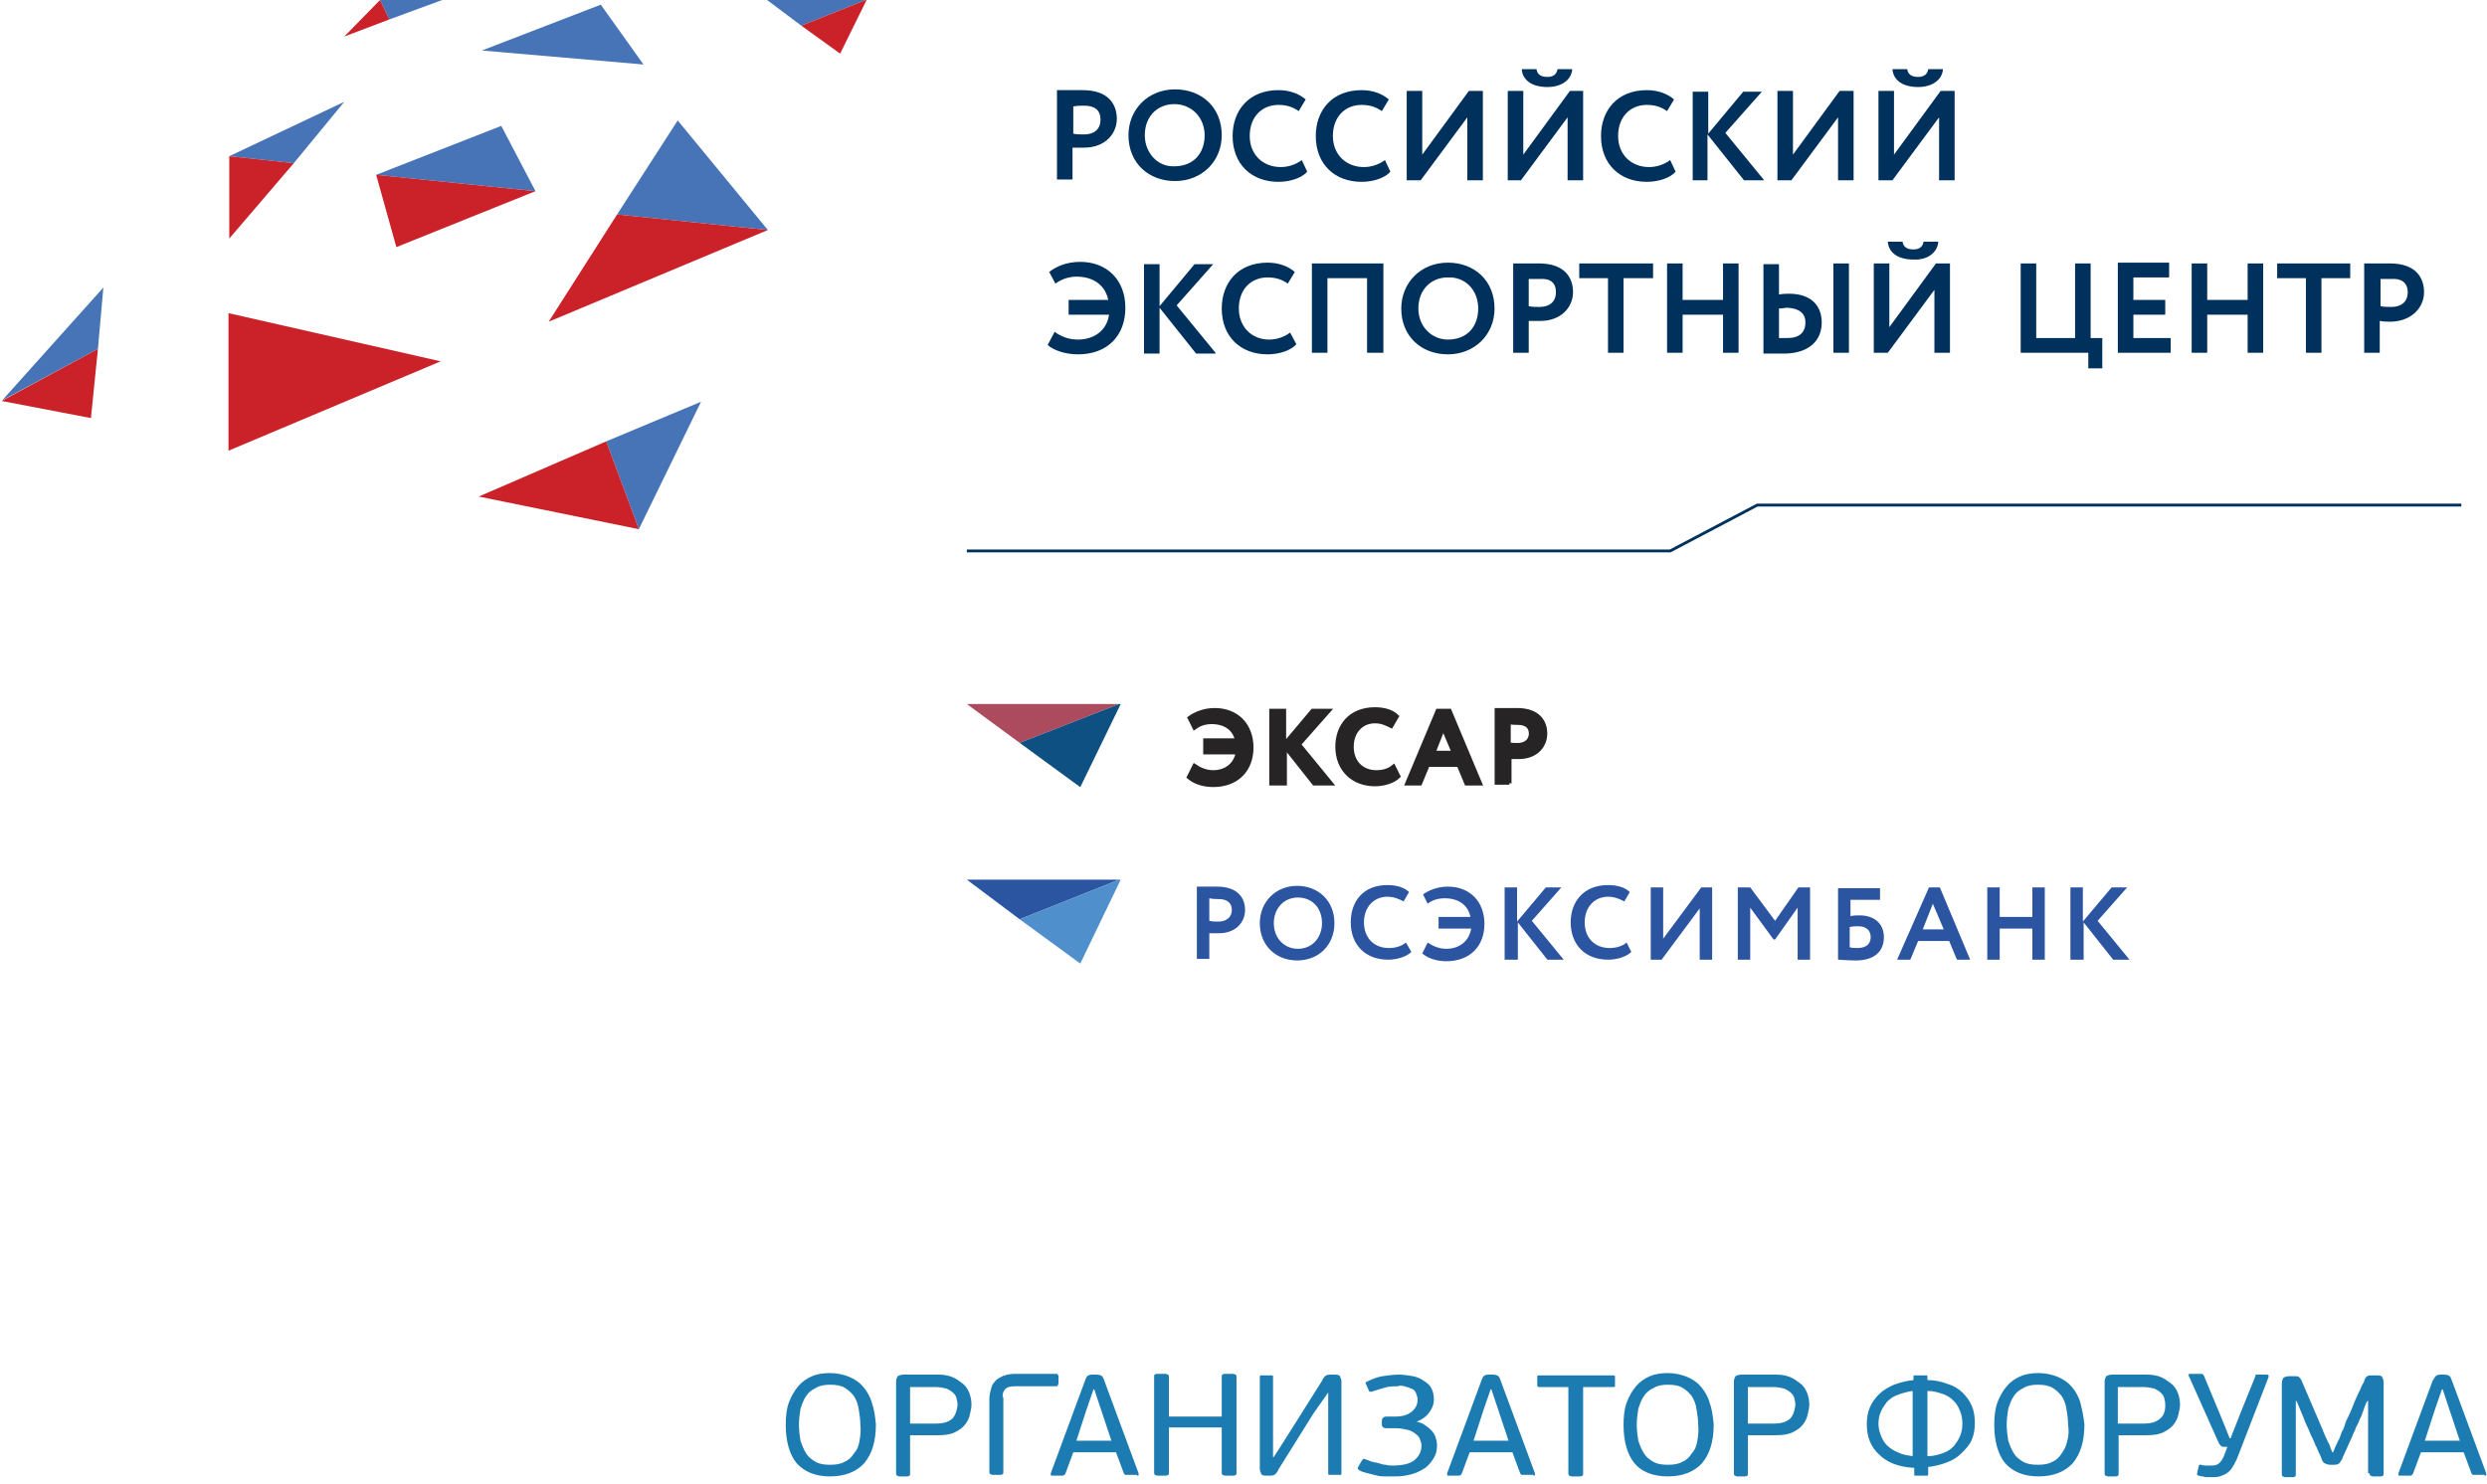 <?xml version="1.0" encoding="utf-8"?>
<!-- Generator: Adobe Illustrator 21.0.2, SVG Export Plug-In . SVG Version: 6.00 Build 0)  -->
<svg version="1.1" id="Layer_1" xmlns="http://www.w3.org/2000/svg" xmlns:xlink="http://www.w3.org/1999/xlink" x="0px" y="0px"
	 viewBox="0 0 320 191" style="enable-background:new 0 0 320 191;" xml:space="preserve">
<style type="text/css">
	.st0{fill:none;stroke:#00315C;stroke-width:0.371;}
	.st1{fill:#AC4B5E;}
	.st2{fill:#0F5083;}
	.st3{fill:#262424;}
	.st4{fill:none;stroke:#262424;stroke-width:0.57;stroke-miterlimit:10;}
	.st5{fill:#2B54A1;}
	.st6{fill:#4E8FCC;}
	.st7{fill:#00315C;}
	.st8{fill:#4674B7;}
	.st9{fill:#CB2128;}
	.st10{fill:#1C7CB2;}
</style>
<g>
	<polyline class="st0" points="124.4,70.9 214.9,70.9 226.1,65 316.7,65 	"/>
	<polygon class="st1" points="144,90.6 131.2,95.6 124.4,90.6 	"/>
	<polygon class="st2" points="144.2,90.6 139,101.3 131.2,95.6 144,90.6 	"/>
	<g>
		<path class="st3" d="M155.1,96.8h4.2c-0.3,1.7-1.6,2.6-3.2,2.6c-1,0-1.8-0.4-2.4-0.8L153,100c0.7,0.6,1.8,1,3.1,1
			c3,0,4.9-1.9,4.9-4.8c0-2.9-1.9-4.8-4.7-4.8c-1.4,0-2.5,0.5-3.2,1l0.6,1.2c0.7-0.5,1.4-0.7,2.2-0.7c1.8,0,3,0.9,3.3,2.4h-4.1V96.8
			z M163.7,100.8h1.6V96l3.8,4.8h2.1l-4.1-5l3.8-4.3h-2l-3.7,4.4v-4.4h-1.6V100.8z M179.3,98.7c-0.6,0.5-1.4,0.7-2.2,0.7
			c-1.9,0-3.2-1.3-3.2-3.3c0-2,1.3-3.3,3-3.3c0.9,0,1.5,0.3,2.1,0.6l0.7-1.2c-0.6-0.6-1.6-0.9-2.8-0.9c-3.1,0-4.8,2.1-4.8,4.8
			c0,2.9,2,4.8,4.8,4.8c1.2,0,2.4-0.4,3-1L179.3,98.7z M181.1,100.8h1.6l1-2.4h4l1,2.4h1.7l-3.9-9.3H185L181.1,100.8z M185.7,93.6
			l1.4,3.3h-2.7L185.7,93.6z M194.2,100.8v-3.4c0.4,0,0.9,0,1.2,0c2.2,0,3.4-1.4,3.4-3c0-1.5-0.9-3-3.6-3c-0.7,0-2.1,0-2.6,0v9.3
			H194.2z M195.3,93c1.1,0,1.7,0.5,1.7,1.4c0,1-0.8,1.5-1.7,1.5c-0.4,0-0.8,0-1.2-0.1v-2.9C194.6,93,195,93,195.3,93"/>
		<path class="st4" d="M155.1,96.8h4.2c-0.3,1.7-1.6,2.6-3.2,2.6c-1,0-1.8-0.4-2.4-0.8L153,100c0.7,0.6,1.8,1,3.1,1
			c3,0,4.9-1.9,4.9-4.8c0-2.9-1.9-4.8-4.7-4.8c-1.4,0-2.5,0.5-3.2,1l0.6,1.2c0.7-0.5,1.4-0.7,2.2-0.7c1.8,0,3,0.9,3.3,2.4h-4.1V96.8
			z M163.7,100.8h1.6V96l3.8,4.8h2.1l-4.1-5l3.8-4.3h-2l-3.7,4.4v-4.4h-1.6V100.8z M179.3,98.7c-0.6,0.5-1.4,0.7-2.2,0.7
			c-1.9,0-3.2-1.3-3.2-3.3c0-2,1.3-3.3,3-3.3c0.9,0,1.5,0.3,2.1,0.6l0.7-1.2c-0.6-0.6-1.6-0.9-2.8-0.9c-3.1,0-4.8,2.1-4.8,4.8
			c0,2.9,2,4.8,4.8,4.8c1.2,0,2.4-0.4,3-1L179.3,98.7z M181.1,100.8h1.6l1-2.4h4l1,2.4h1.7l-3.9-9.3H185L181.1,100.8z M185.7,93.6
			l1.4,3.3h-2.7L185.7,93.6z M194.2,100.8v-3.4c0.4,0,0.9,0,1.2,0c2.2,0,3.4-1.4,3.4-3c0-1.5-0.9-3-3.6-3c-0.7,0-2.1,0-2.6,0v9.3
			H194.2z M195.3,93c1.1,0,1.7,0.5,1.7,1.4c0,1-0.8,1.5-1.7,1.5c-0.4,0-0.8,0-1.2-0.1v-2.9C194.6,93,195,93,195.3,93"/>
	</g>
	<polygon class="st5" points="144,113.2 131.2,118.3 124.4,113.2 	"/>
	<polygon class="st6" points="144.2,113.2 139,124 131.2,118.3 144,113.2 	"/>
	<g>
		<path class="st5" d="M155.6,123.5v-3.4c0.4,0,0.9,0,1.2,0c2.2,0,3.4-1.4,3.4-3c0-1.5-0.9-3-3.6-3c-0.7,0-2.1,0-2.6,0v9.3H155.6z
			 M156.8,115.7c1.1,0,1.7,0.5,1.7,1.4c0,1-0.8,1.5-1.7,1.5c-0.4,0-0.8,0-1.2-0.1v-2.9C156.1,115.7,156.5,115.7,156.8,115.7
			 M162.1,118.8c0,2.9,2.1,4.8,4.8,4.8c2.8,0,4.8-2,4.8-4.8c0-2.9-2.1-4.8-4.8-4.8C164.1,114,162.1,116.1,162.1,118.8 M163.9,118.8
			c0-1.9,1.3-3.3,3.1-3.3c1.8,0,3.1,1.3,3.1,3.3c0,1.8-1.2,3.3-3.1,3.3C165.2,122.1,163.9,120.7,163.9,118.8 M180.9,121.3
			c-0.6,0.5-1.4,0.7-2.2,0.7c-1.9,0-3.2-1.3-3.2-3.3c0-2,1.3-3.3,3-3.3c0.9,0,1.5,0.3,2.1,0.6l0.7-1.2c-0.6-0.6-1.6-0.9-2.8-0.9
			c-3.1,0-4.7,2.1-4.7,4.8c0,2.9,1.9,4.8,4.8,4.8c1.2,0,2.4-0.4,3-1L180.9,121.3z M185.1,119.5h4.2c-0.3,1.7-1.6,2.6-3.2,2.6
			c-1,0-1.8-0.4-2.4-0.8l-0.7,1.4c0.7,0.6,1.8,1,3.1,1c3,0,4.9-1.9,4.9-4.8c0-2.9-1.9-4.8-4.7-4.8c-1.4,0-2.5,0.5-3.2,1l0.6,1.2
			c0.6-0.5,1.4-0.7,2.2-0.7c1.8,0,3,0.9,3.3,2.4h-4.1V119.5z M193.7,123.5h1.6v-4.8l3.8,4.8h2.1l-4.1-5l3.8-4.3h-2l-3.7,4.4v-4.4
			h-1.6V123.5z M209.3,121.3c-0.6,0.5-1.4,0.7-2.2,0.7c-1.9,0-3.2-1.3-3.2-3.3c0-2,1.3-3.3,3-3.3c0.9,0,1.5,0.3,2.1,0.6l0.7-1.2
			c-0.6-0.6-1.6-0.9-2.8-0.9c-3.1,0-4.8,2.1-4.8,4.8c0,2.9,1.9,4.8,4.8,4.8c1.2,0,2.4-0.4,3-1L209.3,121.3z M213.8,123.5l4.9-6.6
			v6.6h1.6v-9.3h-1.4l-4.9,6.6v-6.6h-1.6v9.3H213.8z M223.6,123.5h1.6v-6.7l3,4.1h0.2l2.9-4.1v6.7h1.6v-9.3h-1.5l-3,4.3l-3.2-4.3
			h-1.6V123.5z M236.4,123.5c0.5,0,1.3,0.1,2.4,0.1c2.3,0,3.6-1.1,3.6-3c0-1.7-1.2-2.8-3.1-2.8c-0.3,0-0.9,0-1.2,0.1v-2.1h3.8v-1.5
			h-5.4V123.5z M239.1,119.2c1.1,0,1.6,0.6,1.6,1.4c0,0.8-0.5,1.4-1.7,1.4c-0.3,0-0.7,0-1-0.1v-2.6
			C238.4,119.2,238.8,119.2,239.1,119.2 M244.1,123.5h1.7l1-2.4h4l1,2.4h1.7l-3.9-9.3h-1.4L244.1,123.5z M248.7,116.3l1.4,3.3h-2.7
			L248.7,116.3z M261.5,123.5h1.6v-9.3h-1.6v3.8h-4.2v-3.8h-1.6v9.3h1.6v-4h4.2V123.5z M266.5,123.5h1.6v-4.8l3.8,4.8h2.1l-4.1-5
			l3.8-4.3h-2l-3.7,4.4v-4.4h-1.6V123.5z"/>
		<path class="st7" d="M243.5,8.9c0.1,1.4,1.3,2.3,3.3,2.3c1.8,0,3.1-0.9,3.2-2.3h-1.9c-0.1,0.7-0.6,1-1.3,1c-0.8,0-1.3-0.3-1.4-1
			H243.5z M243.5,23.2l6-8.1v8.1h2V11.7h-1.8l-6,8.2v-8.2h-2v11.5H243.5z M230.5,23.2l6-8.1v8.1h2V11.7h-1.8l-6,8.2v-8.2h-2v11.5
			H230.5z M217.7,23.2h2v-5.9l4.7,5.9h2.6l-5-6.1l4.7-5.3h-2.4l-4.5,5.4v-5.4h-2V23.2z M214.9,20.6c-0.8,0.6-1.8,0.9-2.7,0.9
			c-2.3,0-4-1.6-4-4c0-2.5,1.6-4,3.7-4c1.1,0,1.9,0.3,2.6,0.8l0.9-1.5c-0.8-0.7-2-1.2-3.5-1.2c-3.8,0-5.9,2.6-5.9,5.9
			c0,3.6,2.4,5.9,5.9,5.9c1.5,0,3-0.5,3.7-1.3L214.9,20.6z M195.8,8.9c0.1,1.4,1.3,2.3,3.3,2.3c1.8,0,3.1-0.9,3.2-2.3h-1.9
			c-0.1,0.7-0.6,1-1.3,1c-0.8,0-1.3-0.3-1.4-1H195.8z M195.7,23.2l6-8.1v8.1h2V11.7H202l-6,8.2v-8.2h-2v11.5H195.7z M182.8,23.2
			l6-8.1v8.1h2V11.7H189l-6,8.2v-8.2h-2v11.5H182.8z M178.2,20.6c-0.8,0.6-1.8,0.9-2.7,0.9c-2.3,0-4-1.6-4-4c0-2.5,1.6-4,3.7-4
			c1.1,0,1.9,0.3,2.6,0.8l0.9-1.5c-0.8-0.7-2-1.2-3.5-1.2c-3.8,0-5.9,2.6-5.9,5.9c0,3.6,2.4,5.9,5.9,5.9c1.5,0,3-0.5,3.7-1.3
			L178.2,20.6z M167.5,20.6c-0.8,0.6-1.8,0.9-2.7,0.9c-2.3,0-4-1.6-4-4c0-2.5,1.6-4,3.7-4c1.1,0,1.9,0.3,2.6,0.8l0.9-1.5
			c-0.8-0.7-2-1.2-3.5-1.2c-3.8,0-5.9,2.6-5.9,5.9c0,3.6,2.4,5.9,5.9,5.9c1.5,0,3-0.5,3.7-1.3L167.5,20.6z M147.3,17.4
			c0-2.4,1.6-4,3.8-4c2.2,0,3.9,1.7,3.9,4c0,2.3-1.4,4-3.9,4C149,21.5,147.3,19.7,147.3,17.4 M145.2,17.4c0,3.6,2.6,5.9,6,5.9
			s6-2.5,6-5.9c0-3.6-2.6-5.9-6-5.9C147.7,11.5,145.2,14.1,145.2,17.4 M139.5,13.6c1.4,0,2.1,0.6,2.1,1.8c0,1.3-0.9,1.9-2.1,1.9
			c-0.5,0-1,0-1.4-0.1v-3.5C138.6,13.6,139.1,13.6,139.5,13.6 M138,23.2V19c0.5,0,1.1,0,1.5,0c2.7,0,4.2-1.8,4.2-3.7
			c0-1.9-1.1-3.7-4.4-3.7c-0.8,0-2.6,0-3.3,0v11.5H138z"/>
		<path class="st7" d="M144.8,39.6c0-3.6-2.4-5.9-5.8-5.9c-1.8,0-3.1,0.6-4,1.3l0.8,1.5c0.8-0.6,1.8-0.9,2.7-0.9
			c2.2,0,3.7,1.1,4.1,3h-5.1v1.9h5.2c-0.3,2.1-2,3.2-4,3.2c-1.2,0-2.2-0.4-3-1l-0.9,1.7c0.8,0.7,2.3,1.2,3.9,1.2
			C142.5,45.6,144.8,43.2,144.8,39.6 M156.4,45.4l-5-6.1l4.7-5.3h-2.4l-4.5,5.4v-5.4h-2v11.5h2v-5.9l4.7,5.9H156.4z M159.4,39.7
			c0-2.5,1.6-4,3.7-4c1.1,0,1.9,0.3,2.6,0.8l0.9-1.5c-0.8-0.7-2-1.2-3.5-1.2c-3.8,0-5.9,2.6-5.9,5.9c0,3.6,2.4,5.9,5.9,5.9
			c1.5,0,3-0.5,3.7-1.3l-0.8-1.5c-0.8,0.6-1.8,0.9-2.7,0.9C161,43.7,159.4,42,159.4,39.7 M176,45.4h2V33.9h-9.2v11.5h2v-9.6h5.1
			V45.4z M190.2,39.7c0,2.3-1.4,4-3.9,4c-2.1,0-3.8-1.7-3.8-4c0-2.4,1.6-4,3.8-4C188.5,35.6,190.2,37.3,190.2,39.7 M192.3,39.7
			c0-3.6-2.6-5.9-6-5.9c-3.5,0-6,2.6-6,5.9c0,3.6,2.6,5.9,6,5.9C189.7,45.6,192.3,43.1,192.3,39.7 M200.2,37.6
			c0,1.3-0.9,1.9-2.1,1.9c-0.5,0-1,0-1.4-0.1v-3.5c0.5,0,1,0,1.4,0C199.5,35.8,200.2,36.4,200.2,37.6 M202.4,37.6
			c0-1.9-1.1-3.7-4.4-3.7c-0.8,0-2.6,0-3.3,0v11.5h2v-4.1c0.5,0,1.1,0,1.5,0C200.9,41.3,202.4,39.5,202.4,37.6 M209,35.8h3.7v-1.9
			h-9.5v1.9h3.7v9.6h2V35.8z M221.7,45.4h2V33.9h-2v4.7h-5.2v-4.7h-2v11.5h2v-4.9h5.2V45.4z M232.3,41.5c0,1.3-0.8,2-2.3,2
			c-0.4,0-0.7,0-1.1,0v-3.8c0.5,0,0.8-0.1,1.1-0.1C231.5,39.7,232.3,40.3,232.3,41.5 M234.4,41.5c0-2.2-1.4-3.7-4.2-3.7
			c-0.3,0-0.8,0-1.3,0.1v-3.9h-2v11.5c0.7,0,1.8,0,2.9,0C232.7,45.4,234.4,43.9,234.4,41.5 M235.9,45.4h2V33.9h-2V45.4z M249.4,31.1
			h-1.9c-0.1,0.7-0.6,1-1.3,1c-0.8,0-1.3-0.3-1.4-1h-1.9c0.1,1.4,1.3,2.3,3.3,2.3C248,33.5,249.3,32.5,249.4,31.1 M248.9,45.4h2
			V33.9h-1.8l-6,8.2v-8.2h-2v11.5h1.8l6-8.1V45.4z"/>
		<path class="st7" d="M268.6,47.4h1.9v-3.9H269v-9.6h-2v9.6h-5v-9.6h-2v11.5h8.7V47.4z M272.5,45.4h6.8v-1.9h-4.8v-3h4.1v-1.9h-4.1
			v-2.9h4.6v-1.9h-6.6V45.4z M289.2,45.4h2V33.9h-2v4.7H284v-4.7h-2v11.5h2v-4.9h5.2V45.4z M298.7,35.8h3.7v-1.9H293v1.9h3.7v9.6h2
			V35.8z M309.8,37.6c0,1.3-0.9,1.9-2.1,1.9c-0.5,0-1,0-1.4-0.1v-3.5c0.5,0,1,0,1.4,0C309,35.8,309.8,36.4,309.8,37.6 M311.9,37.6
			c0-1.9-1.1-3.7-4.4-3.7c-0.8,0-2.6,0-3.3,0v11.5h2v-4.1c0.5,0.1,1.1,0.1,1.5,0.1C310.4,41.3,311.9,39.5,311.9,37.6"/>
	</g>
	<polygon class="st8" points="56.9,0 50.1,2.5 48.9,0 	"/>
	<polygon class="st9" points="48.9,0 50.1,2.5 44.3,4.7 	"/>
	<polygon class="st8" points="77.3,0.6 82.8,8.3 62,6.5 	"/>
	<polygon class="st8" points="111.4,0 103.1,3.3 98.7,0 	"/>
	<polygon class="st8" points="44.3,13.1 37.8,21 29.5,20.1 	"/>
	<polygon class="st9" points="37.8,21 29.5,30.7 29.5,20.1 	"/>
	<polygon class="st9" points="111.5,0 108.1,6.9 103.1,3.3 111.4,0 	"/>
	<polygon class="st8" points="13.3,37 12.6,44.9 0.3,51.5 	"/>
	<polygon class="st9" points="12.6,44.9 11.7,53.8 0.2,51.6 	"/>
	<polygon class="st8" points="87.2,15.5 98.8,29.6 79.4,27.6 	"/>
	<polygon class="st9" points="98.8,29.6 70.6,41.4 79.4,27.6 	"/>
	<polygon class="st9" points="56.7,46.5 29.4,58 29.4,40.3 	"/>
	<polygon class="st8" points="90.2,51.7 82.2,68.1 78,56.8 	"/>
	<polygon class="st9" points="78,56.8 82.2,68.1 61.6,63.9 	"/>
	<polygon class="st8" points="48.4,22.5 64.5,16.2 68.9,24.6 	"/>
	<polygon class="st9" points="48.4,22.5 68.9,24.6 51,31.8 	"/>
	<path class="st10" d="M316.5,185.4H312l1.3-4l0.9-2.6h0.1l0.9,2.7L316.5,185.4z M319.7,189.9c0.1,0,0.2,0,0.2-0.1
		c0-0.1,0-0.2,0-0.2l-4.4-11.9c-0.1-0.3-0.2-0.5-0.3-0.6c-0.1-0.1-0.4-0.2-0.7-0.2H314c-0.3,0-0.5,0.1-0.6,0.2
		c-0.1,0.1-0.2,0.3-0.4,0.6l-4.4,11.9c0,0.1,0,0.2,0,0.2c0,0.1,0.1,0.1,0.2,0.1h1.3c0.2,0,0.3-0.1,0.4-0.3l1-2.7h5.5l1,2.7
		c0.1,0.1,0.1,0.2,0.2,0.2c0.1,0,0.2,0,0.3,0H319.7z M304.9,189.6c0,0.1,0,0.2,0.1,0.3c0.1,0,0.2,0.1,0.3,0.1h1c0.1,0,0.2,0,0.3-0.1
		c0.1,0,0.1-0.1,0.1-0.3v-11.7c0-0.3-0.1-0.5-0.2-0.7c-0.1-0.2-0.4-0.2-0.8-0.2h-0.5c-0.3,0-0.5,0-0.6,0.1c-0.2,0.1-0.3,0.3-0.4,0.6
		c0,0.1-0.1,0.3-0.3,0.6c-0.1,0.3-0.3,0.7-0.5,1.1c-0.2,0.4-0.4,0.9-0.6,1.4c-0.2,0.5-0.4,1-0.6,1.4c-0.2,0.4-0.4,0.8-0.5,1.2
		c-0.1,0.3-0.2,0.6-0.3,0.7c0,0-0.1,0.2-0.2,0.5c-0.1,0.3-0.2,0.6-0.4,0.9c-0.1,0.3-0.3,0.6-0.4,0.9c-0.1,0.3-0.2,0.4-0.2,0.5h-0.1
		c0,0-0.1-0.2-0.2-0.5c-0.1-0.3-0.2-0.6-0.4-0.9c-0.1-0.3-0.3-0.6-0.4-0.9c-0.1-0.3-0.2-0.4-0.2-0.5l-2.7-6.3
		c-0.1-0.3-0.3-0.5-0.4-0.6c-0.1-0.1-0.4-0.1-0.7-0.1h-0.5c-0.4,0-0.6,0.1-0.8,0.2c-0.1,0.2-0.2,0.4-0.2,0.7v11.7
		c0,0.1,0,0.2,0.1,0.3c0.1,0,0.2,0.1,0.3,0.1h1c0.1,0,0.2,0,0.3-0.1c0.1,0,0.1-0.1,0.1-0.3v-9.4h0.1l1,2.4c0,0.1,0.1,0.3,0.2,0.5
		c0.1,0.3,0.3,0.6,0.4,0.9c0.1,0.3,0.3,0.7,0.5,1.1c0.2,0.4,0.3,0.8,0.5,1.1c0.1,0.3,0.3,0.7,0.4,0.9c0.1,0.3,0.2,0.4,0.2,0.5
		c0.1,0.3,0.2,0.5,0.4,0.6s0.4,0.2,0.7,0.2h0.6c0.3,0,0.5-0.1,0.6-0.2c0.1-0.1,0.2-0.3,0.4-0.6c0-0.1,0.1-0.3,0.2-0.5
		c0.1-0.3,0.3-0.6,0.4-0.9c0.2-0.4,0.3-0.7,0.5-1.1c0.2-0.4,0.3-0.8,0.5-1.1c0.1-0.4,0.3-0.7,0.4-0.9c0.1-0.3,0.2-0.4,0.2-0.5
		c0,0,0.1-0.2,0.2-0.4c0.1-0.3,0.2-0.5,0.3-0.8c0.1-0.3,0.2-0.6,0.3-0.8c0.1-0.3,0.2-0.4,0.2-0.4h0.1V189.6z M291.9,177.2
		c0-0.1,0-0.1,0-0.2c0,0-0.1-0.1-0.2-0.1h-1.2c-0.1,0-0.2,0-0.2,0c-0.1,0-0.1,0.1-0.1,0.2l-1.9,4.7l-1.3,3.3h-0.1l-1.3-3.2l-2-4.8
		c0-0.1-0.1-0.1-0.1-0.2c0,0-0.1-0.1-0.3-0.1h-1.4c-0.2,0-0.3,0.1-0.2,0.2l3.8,8.5c0.1,0.3,0.3,0.5,0.4,0.6c0.1,0.1,0.3,0.1,0.5,0.1
		h0.3l-0.5,1.3c-0.2,0.4-0.4,0.7-0.7,0.9c-0.3,0.2-0.6,0.2-0.9,0.2c-0.2,0-0.4,0-0.6,0c-0.2,0-0.4,0-0.7-0.1c-0.1,0-0.2,0-0.2,0
		c0,0-0.1,0.1-0.1,0.2l-0.2,0.9c0,0.1,0,0.1,0,0.2c0,0,0.1,0.1,0.2,0.1c0.3,0.1,0.6,0.1,0.9,0.2c0.3,0,0.5,0,0.7,0
		c0.4,0,0.8,0,1.1-0.1c0.3-0.1,0.6-0.2,0.9-0.4c0.3-0.2,0.5-0.4,0.7-0.7c0.2-0.3,0.4-0.7,0.6-1.1L291.9,177.2z M277.9,182.6
		c-0.5,0.4-1.1,0.6-2.1,0.6h-3.3v-4.7h3.3c0.5,0,1,0.1,1.4,0.2c0.4,0.2,0.6,0.3,0.9,0.6c0.2,0.2,0.4,0.5,0.4,0.8
		c0.1,0.3,0.1,0.5,0.1,0.8C278.6,181.6,278.4,182.2,277.9,182.6 M270.8,189.6c0,0.1,0,0.2,0.1,0.3c0.1,0,0.2,0.1,0.3,0.1h1
		c0.1,0,0.2,0,0.3-0.1c0.1,0,0.1-0.1,0.1-0.3v-4.9h3.6c0.9,0,1.6-0.1,2.2-0.4c0.6-0.3,1-0.6,1.3-1c0.3-0.4,0.5-0.8,0.6-1.3
		c0.1-0.5,0.2-0.8,0.2-1.2c0-0.6-0.1-1.1-0.3-1.6c-0.2-0.5-0.5-0.9-0.9-1.2c-0.4-0.3-0.8-0.6-1.3-0.8c-0.5-0.2-1.1-0.3-1.7-0.3h-4.5
		c-0.4,0-0.6,0.1-0.8,0.2c-0.1,0.2-0.2,0.4-0.2,0.7V189.6z M266,185.4c-0.1,0.6-0.4,1.2-0.7,1.6c-0.3,0.5-0.7,0.9-1.2,1.1
		c-0.5,0.3-1.1,0.4-1.9,0.4c-0.8,0-1.4-0.1-1.9-0.4c-0.5-0.3-0.9-0.6-1.2-1.1c-0.3-0.5-0.5-1-0.7-1.6c-0.1-0.6-0.2-1.3-0.2-2.1
		c0-0.7,0.1-1.3,0.2-2c0.2-0.6,0.4-1.2,0.7-1.6c0.3-0.5,0.7-0.8,1.3-1.1c0.5-0.3,1.1-0.4,1.8-0.4c0.8,0,1.4,0.1,1.9,0.4
		c0.5,0.3,0.9,0.7,1.2,1.1c0.3,0.5,0.5,1,0.6,1.7c0.1,0.6,0.2,1.3,0.2,1.9C266.2,184.1,266.2,184.7,266,185.4 M267.7,180.6
		c-0.2-0.8-0.6-1.5-1.1-2.1c-0.5-0.6-1.1-1-1.8-1.3c-0.7-0.3-1.6-0.5-2.5-0.5c-0.8,0-1.6,0.1-2.3,0.4c-0.7,0.3-1.3,0.7-1.8,1.3
		c-0.5,0.6-0.9,1.3-1.2,2.1c-0.3,0.8-0.4,1.8-0.4,2.9c0,2.1,0.5,3.8,1.4,4.9c1,1.1,2.4,1.7,4.3,1.7c1.9,0,3.4-0.6,4.4-1.7
		c1-1.2,1.5-2.8,1.5-5C268.1,182.3,267.9,181.4,267.7,180.6 M248,188.8c0.9-0.1,1.7-0.3,2.5-0.6c0.8-0.3,1.4-0.7,1.9-1.2
		c0.5-0.5,1-1,1.3-1.7c0.3-0.7,0.4-1.4,0.4-2.2s-0.1-1.5-0.4-2.2c-0.3-0.7-0.7-1.2-1.2-1.7c-0.5-0.5-1.2-0.9-1.9-1.1
		c-0.8-0.3-1.6-0.5-2.6-0.5v-0.4c0-0.1,0-0.2-0.1-0.2c-0.1,0-0.1,0-0.2,0h-1.2c-0.1,0-0.2,0-0.2,0c-0.1,0-0.1,0.1-0.1,0.2v0.4
		c-0.9,0.1-1.7,0.3-2.5,0.6c-0.7,0.3-1.4,0.7-1.9,1.2c-0.5,0.5-0.9,1-1.2,1.7c-0.3,0.7-0.4,1.4-0.4,2.2c0,1.6,0.5,2.9,1.6,3.9
		c1,1,2.5,1.6,4.5,1.7v0.8c0,0.1,0,0.2,0.1,0.2c0.1,0,0.1,0,0.2,0h1.2c0.1,0,0.2,0,0.2,0c0.1,0,0.1-0.1,0.1-0.2V188.8z M246.2,187.4
		c-0.8-0.1-1.4-0.2-2-0.5c-0.5-0.2-1-0.5-1.4-0.9c-0.4-0.4-0.6-0.8-0.8-1.3c-0.2-0.5-0.3-1-0.3-1.5c0-0.5,0.1-1.1,0.3-1.5
		c0.2-0.5,0.5-0.9,0.8-1.3c0.4-0.4,0.8-0.7,1.4-0.9c0.5-0.2,1.2-0.4,1.9-0.5V187.4z M248,179c0.8,0,1.4,0.2,2,0.4
		c0.6,0.2,1,0.5,1.4,0.9c0.4,0.4,0.6,0.8,0.8,1.3c0.2,0.5,0.3,1,0.3,1.6s-0.1,1.1-0.3,1.6c-0.2,0.5-0.5,0.9-0.8,1.3
		c-0.4,0.4-0.8,0.7-1.4,0.9c-0.6,0.2-1.2,0.4-2,0.4V179z M230.3,182.6c-0.5,0.4-1.1,0.6-2.1,0.6h-3.3v-4.7h3.3c0.5,0,1,0.1,1.4,0.2
		c0.4,0.2,0.6,0.3,0.9,0.6c0.2,0.2,0.4,0.5,0.4,0.8c0.1,0.3,0.1,0.5,0.1,0.8C230.9,181.6,230.7,182.2,230.3,182.6 M223.1,189.6
		c0,0.1,0,0.2,0.1,0.3c0.1,0,0.2,0.1,0.3,0.1h1c0.1,0,0.2,0,0.3-0.1c0.1,0,0.1-0.1,0.1-0.3v-4.9h3.6c0.9,0,1.6-0.1,2.2-0.4
		c0.6-0.3,1-0.6,1.3-1c0.3-0.4,0.5-0.8,0.6-1.3c0.1-0.5,0.2-0.8,0.2-1.2c0-0.6-0.1-1.1-0.3-1.6c-0.2-0.5-0.5-0.9-0.9-1.2
		c-0.4-0.3-0.8-0.6-1.3-0.8c-0.5-0.2-1.1-0.3-1.7-0.3h-4.5c-0.4,0-0.6,0.1-0.8,0.2c-0.1,0.2-0.2,0.4-0.2,0.7V189.6z M218.4,185.4
		c-0.1,0.6-0.3,1.2-0.7,1.6c-0.3,0.5-0.7,0.9-1.2,1.1c-0.5,0.3-1.1,0.4-1.9,0.4c-0.8,0-1.4-0.1-1.9-0.4s-0.9-0.6-1.2-1.1
		c-0.3-0.5-0.5-1-0.7-1.6c-0.1-0.6-0.2-1.3-0.2-2.1c0-0.7,0.1-1.3,0.2-2c0.2-0.6,0.4-1.2,0.7-1.6c0.3-0.5,0.7-0.8,1.3-1.1
		c0.5-0.3,1.1-0.4,1.8-0.4c0.8,0,1.4,0.1,1.9,0.4c0.5,0.3,0.9,0.7,1.2,1.1c0.3,0.5,0.5,1,0.6,1.7c0.1,0.6,0.2,1.3,0.2,1.9
		C218.6,184.1,218.5,184.7,218.4,185.4 M220,180.6c-0.2-0.8-0.6-1.5-1.1-2.1c-0.5-0.6-1.1-1-1.8-1.3c-0.7-0.3-1.6-0.5-2.5-0.5
		c-0.8,0-1.6,0.1-2.3,0.4c-0.7,0.3-1.3,0.7-1.8,1.3c-0.5,0.6-0.9,1.3-1.2,2.1c-0.3,0.8-0.4,1.8-0.4,2.9c0,2.1,0.5,3.8,1.4,4.9
		s2.4,1.7,4.3,1.7c1.9,0,3.4-0.6,4.4-1.7c1-1.2,1.5-2.8,1.5-5C220.4,182.3,220.3,181.4,220,180.6 M201.8,189.6c0,0.1,0,0.2,0.1,0.3
		c0.1,0,0.2,0.1,0.3,0.1h1.1c0.1,0,0.2,0,0.3-0.1c0.1,0,0.1-0.1,0.1-0.3v-11.1h3.9c0.1,0,0.2,0,0.2-0.1c0,0,0-0.1,0-0.2v-0.9
		c0-0.1,0-0.2,0-0.2c0,0-0.1-0.1-0.2-0.1H198c-0.1,0-0.2,0-0.2,0.1c0,0,0,0.1,0,0.2v0.9c0,0.1,0,0.2,0,0.2c0,0,0.1,0.1,0.2,0.1h3.8
		V189.6z M194.1,185.4h-4.5l1.3-4l0.9-2.6h0.1l0.9,2.7L194.1,185.4z M197.3,189.9c0.1,0,0.2,0,0.2-0.1c0-0.1,0-0.2,0-0.2l-4.4-11.9
		c-0.1-0.3-0.2-0.5-0.3-0.6c-0.1-0.1-0.4-0.2-0.7-0.2h-0.6c-0.3,0-0.5,0.1-0.6,0.2c-0.1,0.1-0.2,0.3-0.3,0.6l-4.4,11.9
		c0,0.1,0,0.2,0,0.2c0,0.1,0.1,0.1,0.2,0.1h1.3c0.2,0,0.3-0.1,0.4-0.3l1-2.7h5.5l1,2.7c0.1,0.1,0.1,0.2,0.2,0.2c0.1,0,0.2,0,0.3,0
		H197.3z M180.7,178.4c0.4,0.1,0.7,0.2,0.9,0.3c0.3,0.1,0.5,0.3,0.6,0.6s0.2,0.5,0.2,0.8c0,0.7-0.3,1.2-0.8,1.6
		c-0.5,0.4-1.2,0.6-2.1,0.6h-1.1c-0.4,0-0.6,0.2-0.6,0.6v0.4c0,0.2,0.1,0.4,0.2,0.4c0.1,0.1,0.3,0.1,0.5,0.1h1.1
		c0.6,0,1,0.1,1.5,0.2c0.4,0.1,0.8,0.3,1,0.5c0.3,0.2,0.5,0.4,0.6,0.7s0.2,0.5,0.2,0.8c0,0.8-0.3,1.4-0.9,1.9
		c-0.6,0.5-1.6,0.7-2.8,0.7c-0.3,0-0.6,0-0.9-0.1c-0.3,0-0.6-0.1-0.9-0.2c-0.3-0.1-0.6-0.1-0.9-0.2c-0.3-0.1-0.5-0.2-0.8-0.3
		c-0.2-0.1-0.3-0.1-0.3,0c-0.1,0-0.1,0.1-0.2,0.2l-0.4,0.7c-0.1,0.1-0.1,0.2-0.1,0.3c0,0.1,0.1,0.1,0.2,0.2c0.3,0.2,0.7,0.3,1.1,0.4
		c0.4,0.1,0.8,0.2,1.2,0.3c0.4,0.1,0.8,0.1,1.2,0.1c0.4,0,0.8,0,1.1,0c0.8,0,1.5-0.1,2.2-0.3c0.7-0.2,1.2-0.5,1.7-0.8
		c0.5-0.4,0.8-0.8,1.1-1.3c0.3-0.5,0.4-1,0.4-1.6c0-0.4-0.1-0.8-0.2-1.1c-0.1-0.3-0.3-0.6-0.6-0.9c-0.3-0.3-0.6-0.5-0.9-0.7
		c-0.3-0.2-0.7-0.3-1.1-0.4V183c0.7-0.2,1.3-0.6,1.7-1.1c0.4-0.5,0.7-1.1,0.7-1.8c0-0.5-0.1-1-0.3-1.4c-0.2-0.4-0.5-0.7-1-1
		c-0.4-0.3-0.9-0.5-1.4-0.6c-0.6-0.1-1.2-0.2-1.8-0.2c-0.7,0-1.4,0.1-2.1,0.2c-0.7,0.1-1.4,0.4-2,0.7c-0.1,0-0.1,0.1-0.2,0.1
		c0,0,0,0.2,0.1,0.3l0.3,0.7c0,0.1,0.1,0.1,0.1,0.2c0.1,0,0.2,0,0.3,0c0.5-0.2,1-0.3,1.6-0.5s1.2-0.2,1.8-0.2
		C180,178.3,180.4,178.3,180.7,178.4 M170.9,179.2v10.4c0,0.1,0,0.2,0.1,0.2c0,0,0.1,0,0.2,0h1.1c0.1,0,0.2,0,0.2,0
		c0.1,0,0.1-0.1,0.1-0.2v-11.8c0-0.3-0.1-0.5-0.2-0.7c-0.1-0.2-0.4-0.2-0.8-0.2h-0.5c-0.3,0-0.5,0.1-0.6,0.2
		c-0.1,0.1-0.3,0.3-0.4,0.6l-4.6,7.3l-1.6,2.5h-0.1v-10.3c0-0.1,0-0.2-0.1-0.2c0,0-0.1,0-0.2,0h-1.1c-0.1,0-0.2,0-0.2,0
		c-0.1,0-0.1,0.1-0.1,0.2V189c0,0.3,0.1,0.5,0.2,0.7c0.1,0.2,0.4,0.2,0.7,0.2h0.5c0.3,0,0.5-0.1,0.6-0.2c0.1-0.1,0.3-0.3,0.4-0.6
		l4.5-7.2L170.9,179.2L170.9,179.2z M157.2,182.3h-6.8v-5.1c0-0.1,0-0.2-0.1-0.3c-0.1,0-0.2-0.1-0.3-0.1h-1.1c-0.1,0-0.2,0-0.3,0.1
		c-0.1,0-0.1,0.1-0.1,0.3v12.3c0,0.1,0,0.2,0.1,0.3c0.1,0,0.2,0.1,0.3,0.1h1.1c0.1,0,0.2,0,0.3-0.1c0.1,0,0.1-0.1,0.1-0.3v-5.8h6.8
		v5.8c0,0.1,0,0.2,0.1,0.3c0.1,0,0.2,0.1,0.3,0.1h1.1c0.1,0,0.2,0,0.3-0.1c0.1,0,0.1-0.1,0.1-0.3v-12.3c0-0.1,0-0.2-0.1-0.3
		c-0.1,0-0.2-0.1-0.3-0.1h-1.1c-0.1,0-0.2,0-0.3,0.1c-0.1,0-0.1,0.1-0.1,0.3V182.3z M143,185.4h-4.5l1.3-4l0.9-2.6h0.1l0.9,2.7
		L143,185.4z M146.3,189.9c0.1,0,0.2,0,0.2-0.1c0-0.1,0-0.2,0-0.2l-4.4-11.9c-0.1-0.3-0.2-0.5-0.3-0.6c-0.1-0.1-0.4-0.2-0.7-0.2
		h-0.6c-0.3,0-0.5,0.1-0.6,0.2c-0.1,0.1-0.2,0.3-0.3,0.6l-4.4,11.9c0,0.1,0,0.2,0,0.2c0,0.1,0.1,0.1,0.2,0.1h1.3
		c0.2,0,0.3-0.1,0.4-0.3l1-2.7h5.5l1,2.7c0.1,0.1,0.1,0.2,0.2,0.2c0.1,0,0.2,0,0.3,0H146.3z M129,179.8c0-0.5,0.1-0.8,0.4-1.1
		c0.2-0.2,0.6-0.3,1.2-0.3h5.2c0.2,0,0.3,0,0.3-0.1c0-0.1,0.1-0.2,0.1-0.3v-0.8c0-0.1,0-0.2-0.1-0.3c0-0.1-0.1-0.1-0.3-0.1h-5.2
		c-0.6,0-1.1,0.1-1.6,0.3c-0.4,0.2-0.8,0.4-1,0.7c-0.3,0.3-0.4,0.6-0.5,1c-0.1,0.4-0.2,0.8-0.2,1.2v9.4c0,0.1,0,0.2,0.1,0.3
		c0.1,0,0.2,0.1,0.3,0.1h1c0.1,0,0.2,0,0.3-0.1c0.1,0,0.1-0.1,0.1-0.3V179.8z M122.5,182.6c-0.5,0.4-1.1,0.6-2.1,0.6h-3.3v-4.7h3.3
		c0.5,0,1,0.1,1.4,0.2c0.4,0.2,0.6,0.3,0.9,0.6c0.2,0.2,0.4,0.5,0.4,0.8c0.1,0.3,0.1,0.5,0.1,0.8
		C123.1,181.6,122.9,182.2,122.5,182.6 M115.3,189.6c0,0.1,0,0.2,0.1,0.3c0.1,0,0.2,0.1,0.3,0.1h1c0.1,0,0.2,0,0.3-0.1
		c0.1,0,0.1-0.1,0.1-0.3v-4.9h3.6c0.9,0,1.6-0.1,2.2-0.4c0.6-0.3,1-0.6,1.3-1c0.3-0.4,0.5-0.8,0.6-1.3c0.1-0.5,0.2-0.8,0.2-1.2
		c0-0.6-0.1-1.1-0.3-1.6c-0.2-0.5-0.5-0.9-0.9-1.2c-0.4-0.3-0.8-0.6-1.3-0.8c-0.5-0.2-1.1-0.3-1.7-0.3h-4.5c-0.4,0-0.6,0.1-0.8,0.2
		c-0.1,0.2-0.2,0.4-0.2,0.7V189.6z M110.6,185.4c-0.1,0.6-0.3,1.2-0.7,1.6c-0.3,0.5-0.7,0.9-1.2,1.1c-0.5,0.3-1.1,0.4-1.9,0.4
		c-0.8,0-1.4-0.1-1.9-0.4c-0.5-0.3-0.9-0.6-1.2-1.1c-0.3-0.5-0.5-1-0.7-1.6c-0.1-0.6-0.2-1.3-0.2-2.1c0-0.7,0.1-1.3,0.2-2
		c0.2-0.6,0.4-1.2,0.7-1.6c0.3-0.5,0.7-0.8,1.3-1.1c0.5-0.3,1.1-0.4,1.8-0.4c0.8,0,1.4,0.1,1.9,0.4c0.5,0.3,0.9,0.7,1.2,1.1
		c0.3,0.5,0.5,1,0.6,1.7c0.1,0.6,0.2,1.3,0.2,1.9C110.8,184.1,110.7,184.7,110.6,185.4 M112.2,180.6c-0.2-0.8-0.6-1.5-1.1-2.1
		c-0.5-0.6-1.1-1-1.8-1.3c-0.7-0.3-1.6-0.5-2.5-0.5c-0.8,0-1.6,0.1-2.3,0.4c-0.7,0.3-1.3,0.7-1.8,1.3c-0.5,0.6-0.9,1.3-1.2,2.1
		c-0.3,0.8-0.4,1.8-0.4,2.9c0,2.1,0.5,3.8,1.4,4.9c1,1.1,2.4,1.7,4.3,1.7c1.9,0,3.4-0.6,4.4-1.7c1-1.2,1.5-2.8,1.5-5
		C112.6,182.3,112.5,181.4,112.2,180.6"/>
</g>
</svg>
